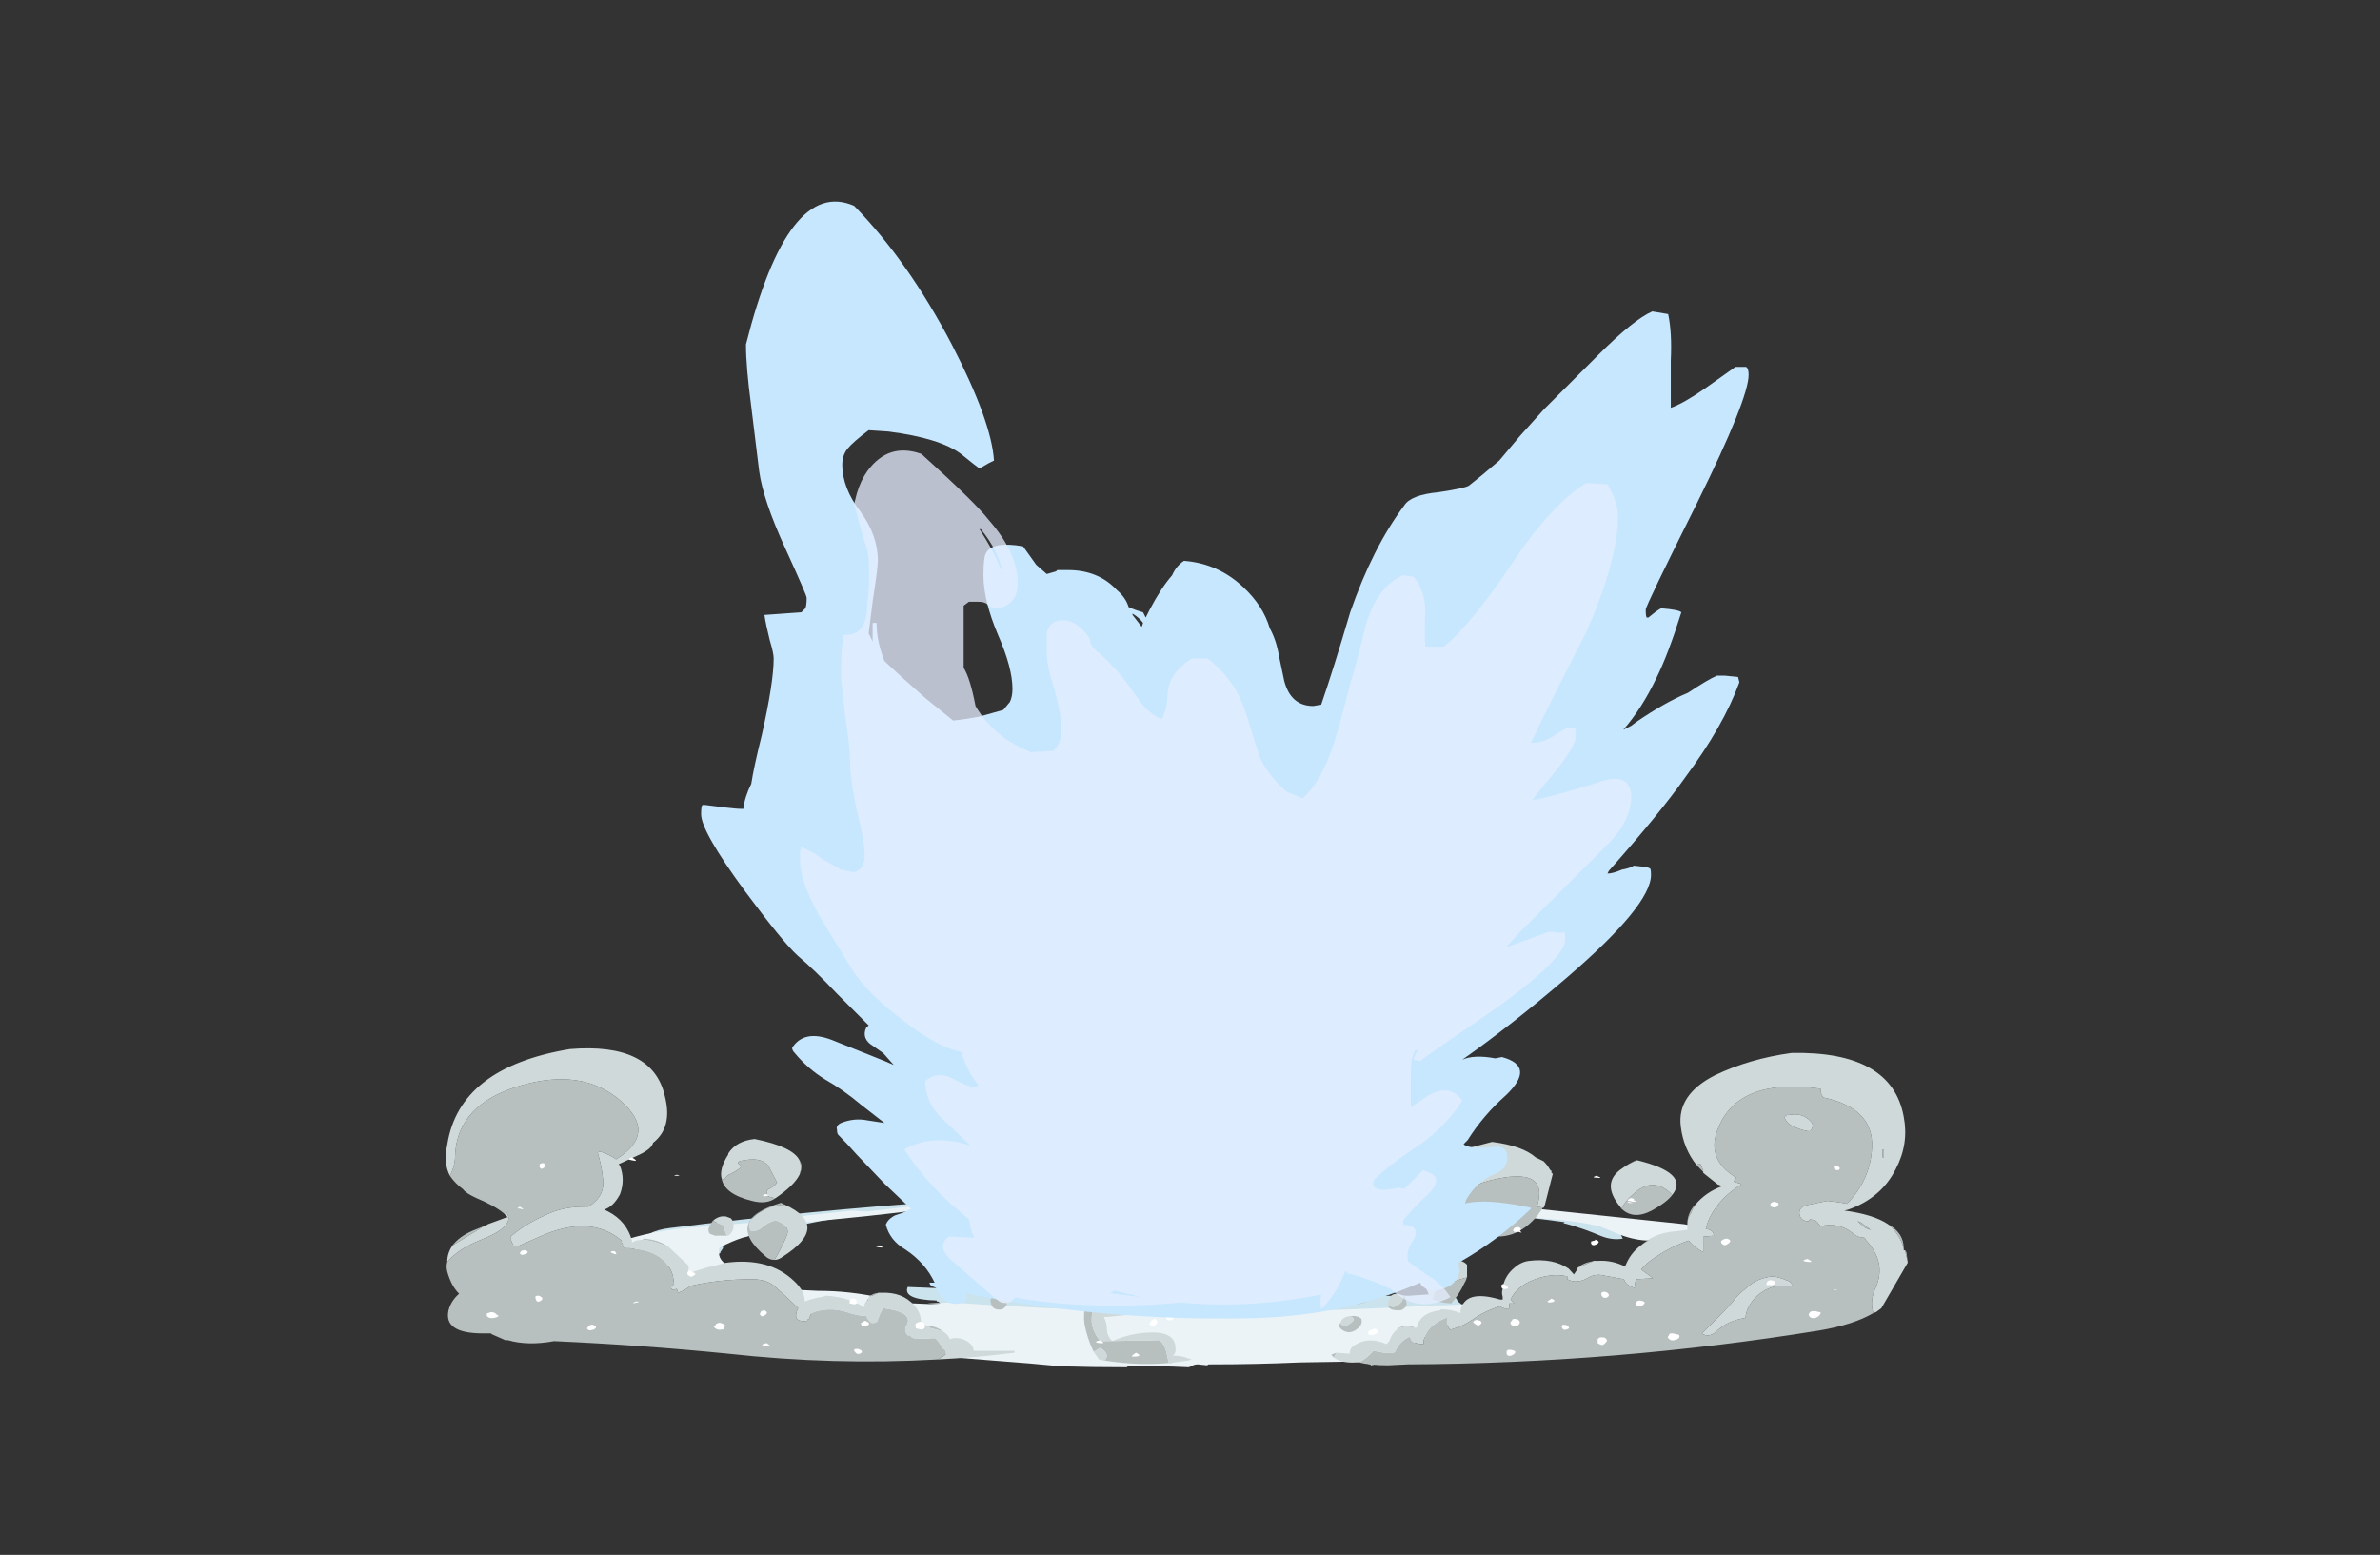 <?xml version="1.0" encoding="UTF-8" standalone="no"?>
<svg xmlns:ffdec="https://www.free-decompiler.com/flash" xmlns:xlink="http://www.w3.org/1999/xlink" ffdec:objectType="frame" height="412.4px" width="631.4px" xmlns="http://www.w3.org/2000/svg">
  <rect width="100%" height="100%" fill="#333333" stroke="none"/>
  <g transform="matrix(1.0, 0.0, 0.0, 1.0, 322.9, 329.55)">
    <use ffdec:characterId="442" height="16.45" transform="matrix(7.0, 0.0, 0.0, 5.13, -204.6, -51.309)" width="55.4" xlink:href="#shape0"/>
    <use ffdec:characterId="443" height="42.35" transform="matrix(7.0, 0.0, 0.0, 7.0, -136.9, -276.0)" width="39.7" xlink:href="#shape1"/>
  </g>
  <defs>
    <g id="shape0" transform="matrix(1.0, 0.0, 0.0, 1.0, 28.2, 13.9)">
      <path d="M7.95 -5.75 L8.05 -5.75 7.9 -5.8 7.95 -5.8 8.2 -5.75 8.35 -5.8 11.6 -5.7 Q13.55 -5.55 15.55 -5.2 L16.2 -4.55 16.35 -4.25 16.4 -4.1 Q16.0 -4.0 15.55 -4.25 14.95 -4.6 14.3 -4.85 L14.15 -4.9 14.2 -4.95 Q11.0 -5.55 7.75 -5.65 L7.8 -5.7 7.95 -5.75 M8.5 -0.05 L7.1 0.6 6.55 0.65 3.3 1.5 Q-0.85 1.8 -5.2 1.55 L-8.25 0.9 -9.45 1.0 -9.5 0.6 -9.5 0.5 -9.45 -0.75 -9.55 -0.85 -9.6 -0.85 -9.6 -0.9 Q-10.9 -0.95 -10.7 -1.6 L-4.5 -1.25 -3.15 -1.15 -2.1 -1.15 Q0.45 -1.2 2.75 -1.1 L8.3 -1.15 8.35 -1.15 9.4 -1.25 10.05 -1.05 10.1 -1.0 10.15 -0.85 10.25 -0.75 10.35 -0.6 10.35 -0.45 Q10.3 -0.35 10.25 -0.35 9.8 -0.2 9.35 -0.2 8.95 -0.2 8.6 -0.05 L8.5 -0.05 M-17.75 -4.0 L-17.7 -3.9 Q-17.7 -3.75 -17.7 -3.6 L-17.8 -3.4 -17.8 -3.35 -17.9 -3.3 -17.85 -2.85 -17.9 -2.65 -18.5 -2.15 Q-18.65 -2.35 -18.85 -2.4 L-19.3 -2.5 -20.95 -3.75 Q-20.65 -4.5 -19.7 -4.65 -14.4 -5.55 -9.1 -6.05 L-7.9 -6.0 Q-7.8 -6.0 -7.75 -5.95 L-11.65 -5.45 Q-13.3 -5.25 -14.9 -4.75 L-16.65 -4.35 -16.75 -4.35 -17.0 -4.25 -17.75 -4.0 M-1.0 0.8 L-1.0 0.9 -0.7 1.05 -1.05 0.7 -1.0 0.8" fill="#cbe3ed" fill-rule="evenodd" stroke="none"/>
      <path d="M7.95 -6.05 Q10.55 -6.0 13.1 -5.65 L18.7 -4.85 Q19.05 -4.8 19.25 -4.55 L17.4 -4.0 Q16.9 -4.0 16.3 -4.3 L15.5 -4.75 Q14.65 -5.0 13.75 -5.1 10.55 -5.45 7.8 -6.05 L7.95 -6.05 M9.3 -0.65 L9.6 -0.65 Q10.7 -0.7 11.65 -0.9 L11.0 -0.55 7.25 2.2 Q7.1 2.4 6.85 2.45 L6.85 2.4 6.4 2.25 4.15 2.3 Q2.5 2.4 0.8 2.4 L0.7 2.4 0.65 2.45 0.3 2.4 Q0.15 2.4 0.05 2.5 L-0.05 2.55 Q-0.7 2.5 -1.4 2.5 L-2.35 2.5 -2.4 2.55 Q-3.7 2.55 -4.9 2.5 L-6.1 2.35 -8.9 2.05 -10.9 0.95 -14.8 -0.35 -14.85 -1.45 -14.1 -1.4 Q-12.9 -1.4 -11.75 -1.05 L-11.35 -0.8 -9.55 -0.7 -9.5 -0.7 -9.95 -0.75 -9.0 -0.8 Q-0.05 0.1 9.3 -0.65 M-17.85 -3.55 L-17.85 -3.35 Q-17.85 -3.1 -17.7 -2.9 -17.4 -2.5 -17.0 -2.55 L-18.65 -2.0 -19.1 -2.2 -21.6 -3.95 Q-20.4 -4.5 -19.05 -4.65 L-16.0 -5.0 -14.5 -5.3 -12.8 -5.55 -12.25 -5.5 -9.45 -5.95 -9.1 -5.9 -8.85 -5.85 -8.8 -5.85 Q-11.1 -5.4 -13.45 -5.1 -15.0 -4.9 -16.55 -4.55 L-16.6 -4.35 Q-16.6 -4.25 -16.95 -4.15 -17.4 -3.95 -17.8 -3.65 L-17.85 -3.6 -17.85 -3.55" fill="#ebf3f7" fill-rule="evenodd" stroke="none"/>
      <path d="M9.15 -7.3 Q9.35 -7.95 10.0 -8.45 9.5 -7.9 9.15 -7.3 M13.45 -5.85 L13.2 -5.35 Q12.3 -3.8 11.0 -4.35 10.5 -4.3 10.05 -4.65 L10.1 -4.7 Q9.5 -6.4 11.35 -7.1 13.65 -7.9 13.15 -5.75 L13.4 -5.7 13.45 -5.85 M6.05 -0.75 Q5.85 -1.35 6.05 -2.0 6.35 -2.85 7.25 -2.6 L7.3 -2.45 Q7.35 -2.35 7.45 -2.3 L7.65 -2.3 Q7.8 -2.55 7.75 -2.8 8.1 -2.15 7.1 -1.15 6.45 -0.55 6.05 -0.75 M6.05 -0.1 L6.25 -0.1 6.4 -0.05 6.5 0.05 6.5 0.1 Q6.55 0.4 6.25 0.65 6.0 0.85 5.75 0.6 5.6 0.45 5.7 0.25 5.8 0.55 6.05 0.3 6.35 0.05 6.05 -0.1 M8.1 -1.15 L8.15 -1.15 8.2 -0.8 Q8.25 -0.55 8.0 -0.4 7.55 -0.35 7.5 -0.65 7.6 -0.6 7.7 -0.55 7.95 -0.65 8.05 -0.9 L8.1 -1.15 M9.1 -1.05 L9.2 -1.0 Q9.25 -1.35 9.5 -1.55 9.95 -1.9 10.5 -2.1 L10.5 -2.25 Q10.5 -2.0 10.4 -1.8 10.2 -1.2 9.9 -0.75 9.35 -0.8 9.1 -1.05 M14.7 -2.6 Q14.95 -2.9 15.4 -2.95 L15.3 -2.95 14.7 -2.6 M16.55 -2.85 Q16.65 -3.15 16.9 -3.5 17.4 -4.25 18.2 -4.45 16.95 -4.0 16.55 -2.85 M18.85 -4.9 Q18.85 -5.35 19.1 -5.8 L19.15 -5.85 Q19.05 -5.65 19.0 -5.45 18.85 -5.15 18.85 -4.9 M19.45 -7.55 L19.2 -7.9 19.25 -7.95 19.35 -7.95 19.4 -7.8 19.45 -7.6 19.45 -7.55 M26.45 -4.85 Q27.05 -4.4 27.05 -3.6 26.9 -4.35 26.45 -4.85 M27.1 -3.5 L27.15 -3.4 27.2 -2.9 27.1 -3.5 M25.9 -0.25 Q25.15 0.35 23.85 0.65 16.15 2.35 8.25 2.4 L7.5 2.45 Q6.85 2.45 6.4 2.3 6.7 2.1 6.95 1.7 L7.35 1.8 7.7 1.8 Q7.75 1.8 7.8 1.7 L7.8 1.65 7.85 1.55 7.85 1.5 Q8.0 1.25 8.15 1.1 L8.35 0.95 Q8.35 1.35 8.85 1.35 8.85 0.85 9.15 0.45 9.45 0.1 9.8 -0.05 L9.75 0.05 Q9.7 0.35 9.85 0.6 L9.9 0.6 Q10.4 0.4 10.8 0.0 11.25 -0.4 11.75 -0.6 11.85 -0.5 12.05 -0.45 L12.1 -0.5 12.1 -0.75 12.3 -0.75 12.15 -0.95 Q12.35 -1.55 12.9 -1.9 13.65 -2.35 14.3 -2.15 14.3 -2.1 14.3 -2.0 14.65 -1.75 15.05 -2.05 15.35 -2.3 15.65 -2.2 16.05 -2.1 16.45 -2.0 16.5 -1.7 16.85 -1.55 16.85 -1.75 16.9 -2.0 L17.55 -2.05 17.1 -2.5 Q17.3 -2.85 17.65 -3.15 18.25 -3.7 18.9 -4.0 19.1 -3.65 19.45 -3.4 19.45 -3.8 19.45 -4.2 L19.85 -4.25 Q19.85 -4.55 19.55 -4.6 19.6 -4.9 19.7 -5.2 20.1 -6.25 20.9 -6.9 L20.85 -6.95 20.7 -7.0 20.6 -7.05 20.7 -7.25 Q19.55 -8.2 20.0 -9.75 20.75 -12.45 23.9 -11.85 L23.9 -11.75 Q23.9 -11.6 24.0 -11.4 25.9 -10.85 25.85 -8.85 25.8 -7.15 24.9 -5.9 24.55 -6.0 24.15 -6.05 L23.45 -5.85 Q23.05 -5.75 23.1 -5.35 23.15 -5.0 23.45 -5.0 L23.5 -5.1 Q23.75 -5.05 23.8 -4.9 L23.9 -4.75 Q24.6 -4.95 25.1 -4.4 25.3 -4.15 25.55 -4.15 25.6 -4.1 25.6 -4.05 26.4 -2.9 26.0 -1.6 25.75 -0.9 25.9 -0.25 M5.45 2.05 L5.35 1.9 5.55 1.8 Q5.5 1.95 5.45 2.05 M7.85 0.55 Q8.1 0.35 8.45 0.45 L8.5 0.5 8.2 0.45 Q8.0 0.5 7.85 0.55 M22.55 -10.3 Q22.65 -10.0 22.95 -9.85 23.3 -9.65 23.5 -9.65 23.7 -9.95 23.5 -10.2 23.2 -10.6 22.75 -10.5 22.5 -10.5 22.55 -10.3 M16.4 -7.75 Q16.6 -7.95 16.9 -8.15 L16.95 -8.15 Q16.65 -8.0 16.4 -7.75 M18.3 -6.4 Q18.1 -6.0 17.5 -5.55 16.8 -5.05 16.35 -5.65 16.5 -6.05 16.8 -6.4 17.55 -7.35 18.25 -6.4 L18.3 -6.4 M25.8 -4.55 Q25.65 -4.6 25.55 -4.7 L25.3 -5.0 Q25.45 -4.95 25.55 -4.8 L25.8 -4.55 M26.3 -8.7 L26.3 -8.3 26.25 -8.3 26.25 -8.7 26.3 -8.7 M22.1 -2.15 Q21.45 -2.05 21.1 -1.55 20.75 -1.2 20.55 -0.8 20.05 -0.05 19.4 0.8 19.65 1.05 19.95 0.7 20.35 0.15 21.05 0.0 21.1 -0.65 21.5 -1.15 22.05 -1.8 22.8 -1.65 22.85 -1.85 22.6 -1.95 22.35 -2.1 22.1 -2.15 M-28.05 -7.35 Q-27.85 -7.85 -27.85 -8.45 -27.75 -11.05 -25.4 -12.0 -23.05 -12.95 -21.6 -11.25 -20.15 -9.55 -21.75 -8.2 -22.0 -8.45 -22.35 -8.6 L-22.45 -8.55 Q-22.3 -7.9 -22.25 -7.2 -22.15 -6.3 -22.8 -5.75 L-22.95 -5.75 Q-23.8 -5.75 -24.45 -5.3 -25.2 -4.85 -25.75 -4.2 -25.75 -4.1 -25.75 -4.05 -25.7 -3.95 -25.7 -3.9 L-25.65 -3.8 -25.65 -3.7 -25.4 -3.75 -24.65 -4.2 Q-22.7 -5.4 -21.5 -3.95 L-21.55 -3.9 -21.5 -3.85 -21.5 -3.75 -21.45 -3.6 -21.25 -3.6 Q-19.9 -3.5 -19.6 -2.2 L-19.55 -1.75 -19.6 -1.7 Q-19.7 -1.6 -19.65 -1.5 L-19.6 -1.45 -19.45 -1.5 -19.4 -1.3 Q-19.1 -1.45 -18.95 -1.65 -17.85 -2.0 -16.6 -2.0 -16.1 -2.0 -15.8 -1.7 -15.25 -1.05 -14.85 -0.5 L-14.9 -0.35 Q-15.05 0.25 -14.5 0.15 L-14.5 0.1 -14.45 0.05 -14.45 0.1 Q-14.4 -0.1 -14.35 -0.25 -13.7 -0.6 -13.0 -0.3 -12.6 -0.1 -12.25 -0.1 -12.25 0.05 -12.15 0.15 -12.1 0.3 -11.95 0.25 -11.85 0.2 -11.85 0.15 L-11.75 -0.2 Q-11.7 -0.35 -11.65 -0.45 L-11.6 -0.5 -11.2 -0.4 Q-10.5 -0.15 -10.75 0.4 -10.85 0.65 -10.7 0.9 L-10.6 0.9 Q-10.55 1.05 -10.45 1.05 -10.1 1.1 -9.8 1.05 L-9.65 1.05 -9.55 1.2 -9.35 1.6 Q-9.25 1.65 -9.25 1.75 L-9.25 1.85 Q-9.35 2.05 -9.6 2.15 -13.5 2.45 -17.5 1.85 -20.8 1.4 -24.1 1.2 -25.1 1.45 -25.85 1.15 L-25.95 1.15 -26.45 0.85 -26.5 0.8 -26.8 0.8 Q-28.3 0.8 -28.1 -0.4 -28.0 -0.9 -27.7 -1.25 -28.0 -1.65 -28.15 -2.4 -28.2 -2.65 -28.15 -2.9 -27.7 -3.6 -26.85 -4.05 -25.55 -4.75 -25.9 -5.45 L-26.0 -5.4 Q-26.35 -5.8 -27.05 -6.2 -27.45 -6.45 -27.55 -6.65 -27.85 -6.95 -28.05 -7.35 M-9.35 0.7 L-9.9 0.5 -9.9 0.4 Q-9.6 0.45 -9.35 0.7 M-11.7 -1.3 L-11.8 -1.3 Q-12.0 -1.2 -12.15 -1.05 L-12.2 -1.0 -12.15 -0.85 -12.25 -0.9 -12.2 -1.0 Q-12.1 -1.25 -11.8 -1.3 L-11.7 -1.3 M-19.0 -2.55 L-19.0 -2.7 -19.0 -2.55 M-19.7 -3.6 Q-20.15 -3.95 -20.75 -4.05 L-20.7 -4.1 Q-20.1 -4.05 -19.7 -3.6 M-27.95 -3.75 Q-27.7 -4.2 -27.2 -4.5 L-26.75 -4.75 -27.95 -3.75 M-14.8 -8.15 Q-14.65 -7.85 -14.8 -7.4 -14.75 -7.6 -14.75 -7.75 -14.75 -8.0 -14.8 -8.15 M-15.7 -6.2 Q-16.05 -5.85 -16.6 -6.05 -17.65 -6.4 -17.75 -7.2 L-17.65 -7.15 Q-17.55 -7.4 -17.4 -7.45 -17.25 -7.55 -17.1 -7.7 -16.95 -7.8 -17.1 -7.95 -17.2 -8.1 -16.9 -8.15 -16.1 -8.35 -15.9 -7.65 L-15.65 -7.0 Q-15.7 -6.9 -15.75 -6.85 L-15.9 -6.7 Q-16.0 -6.65 -16.05 -6.55 L-16.0 -6.3 Q-15.85 -6.2 -15.7 -6.2 M-18.1 -5.0 L-18.05 -5.0 -17.8 -4.85 -17.7 -4.8 -17.6 -4.4 -17.55 -4.25 -17.5 -4.25 -18.0 -4.25 -18.2 -4.35 Q-18.3 -4.55 -18.2 -4.75 L-18.1 -5.0 M-15.75 -3.0 Q-15.95 -3.0 -16.1 -3.2 -17.7 -5.05 -15.5 -5.95 L-15.35 -5.85 Q-15.85 -5.85 -16.25 -5.5 -16.85 -5.05 -16.65 -4.5 -16.4 -4.45 -16.25 -4.65 -16.0 -4.95 -15.7 -5.05 -15.1 -4.75 -15.3 -4.2 -15.5 -3.55 -15.75 -3.0 M-7.35 -1.15 L-7.35 -1.1 Q-7.4 -1.05 -7.3 -0.95 -7.15 -0.7 -6.95 -0.85 -6.9 -0.65 -7.1 -0.45 -7.5 -0.35 -7.55 -0.8 -7.6 -1.1 -7.35 -1.15 M-3.9 -1.3 L-3.8 -1.15 Q-3.4 -1.2 -3.05 -1.55 -2.45 -2.05 -1.85 -1.55 L-1.8 -1.3 Q-1.7 -0.75 -2.25 -0.65 -2.8 -0.6 -3.1 -0.35 -3.2 -0.55 -3.4 -0.65 -3.65 -0.6 -3.7 -0.25 -3.8 0.35 -3.55 0.9 -3.45 1.2 -3.25 1.2 L-1.15 1.15 Q-0.95 1.4 -0.9 1.75 L-0.8 2.35 -0.6 2.3 Q-1.85 2.5 -3.25 2.2 -3.0 1.9 -3.4 1.55 L-3.65 1.75 Q-3.9 1.05 -4.0 0.3 -4.05 -0.25 -3.95 -0.75 -4.0 -1.0 -3.9 -1.3 M-1.85 -0.15 L-1.65 -0.45 Q-1.4 -0.75 -1.35 -1.05 -1.3 -0.55 -1.65 -0.15 L-1.85 -0.15 M-1.75 1.85 L-1.75 1.85 M-3.1 1.75 L-3.1 1.75" fill="#b7bfbf" fill-rule="evenodd" stroke="none"/>
      <path d="M10.0 -8.45 Q10.3 -8.65 10.75 -8.85 11.15 -9.0 11.45 -9.1 12.6 -8.9 13.1 -8.3 L13.4 -8.1 Q13.55 -7.9 13.65 -7.65 L13.7 -7.6 13.7 -7.5 13.75 -7.45 13.45 -5.85 13.4 -5.7 13.15 -5.75 Q13.65 -7.9 11.35 -7.1 9.5 -6.4 10.1 -4.7 L10.05 -4.65 Q9.65 -5.0 9.35 -5.75 9.0 -6.6 9.15 -7.3 9.5 -7.9 10.0 -8.45 M7.75 -2.8 Q7.8 -2.55 7.65 -2.3 L7.45 -2.3 Q7.35 -2.35 7.3 -2.45 L7.25 -2.6 Q6.35 -2.85 6.05 -2.0 5.85 -1.35 6.05 -0.75 5.75 -0.9 5.6 -1.5 5.15 -3.05 6.95 -3.4 7.55 -3.15 7.75 -2.8 M5.7 0.25 L5.75 0.1 Q5.85 -0.05 6.05 -0.1 6.35 0.05 6.05 0.3 5.8 0.55 5.7 0.25 M7.5 -0.65 Q7.5 -0.8 7.55 -0.95 7.6 -1.25 7.85 -1.25 L8.0 -1.2 8.1 -1.15 8.05 -0.9 Q7.95 -0.65 7.7 -0.55 7.6 -0.6 7.5 -0.65 M10.5 -2.25 L10.5 -2.1 Q9.95 -1.9 9.5 -1.55 9.25 -1.35 9.2 -1.0 L9.1 -1.05 8.85 -1.85 8.9 -1.9 9.0 -2.25 Q9.2 -2.85 9.9 -3.05 10.1 -3.05 10.25 -2.95 10.4 -2.9 10.5 -2.75 L10.5 -2.25 M8.5 0.5 L8.6 0.5 Q8.6 0.3 8.7 0.15 8.9 -0.3 9.5 -0.4 L9.5 -0.45 Q9.9 -0.45 10.25 -0.25 L10.25 -0.35 Q10.4 -1.5 11.75 -0.95 L11.85 -0.95 11.85 -1.1 Q11.8 -1.3 11.85 -1.5 11.9 -2.15 12.3 -2.6 12.55 -2.9 12.85 -2.95 13.75 -3.1 14.35 -2.55 L14.55 -2.25 14.65 -2.45 14.65 -2.5 14.7 -2.6 15.3 -2.95 15.4 -2.95 15.45 -2.95 Q16.0 -3.0 16.5 -2.65 L16.5 -2.7 16.55 -2.85 Q16.95 -4.0 18.2 -4.45 L18.85 -4.55 18.85 -4.9 Q18.85 -5.15 19.0 -5.45 19.05 -5.65 19.15 -5.85 19.55 -6.5 20.15 -6.8 L20.1 -6.85 20.0 -6.9 19.45 -7.5 19.45 -7.55 19.45 -7.6 19.4 -7.8 19.35 -7.95 19.25 -7.95 19.2 -7.9 Q18.7 -8.75 18.6 -9.9 18.45 -11.55 19.9 -12.55 21.2 -13.4 22.8 -13.7 26.6 -13.8 27.05 -10.4 27.25 -9.0 26.75 -7.7 26.2 -6.2 24.95 -5.6 L24.8 -5.55 Q25.9 -5.35 26.45 -4.85 26.9 -4.35 27.05 -3.6 L27.05 -3.5 27.1 -3.5 27.2 -2.9 27.2 -2.85 26.2 -0.5 26.0 -0.3 25.9 -0.25 Q25.75 -0.9 26.0 -1.6 26.4 -2.9 25.6 -4.05 25.6 -4.1 25.55 -4.15 25.3 -4.15 25.1 -4.4 24.6 -4.95 23.9 -4.75 L23.8 -4.9 Q23.75 -5.05 23.5 -5.1 L23.45 -5.0 Q23.15 -5.0 23.1 -5.35 23.05 -5.75 23.45 -5.85 L24.15 -6.05 Q24.55 -6.0 24.9 -5.9 25.8 -7.15 25.85 -8.85 25.9 -10.85 24.0 -11.4 23.9 -11.6 23.9 -11.75 L23.9 -11.85 Q20.75 -12.45 20.0 -9.75 19.55 -8.2 20.7 -7.25 L20.6 -7.05 20.7 -7.0 20.85 -6.95 20.9 -6.9 Q20.1 -6.25 19.7 -5.2 19.6 -4.9 19.55 -4.6 19.85 -4.55 19.85 -4.25 L19.45 -4.2 Q19.45 -3.8 19.45 -3.4 19.1 -3.65 18.9 -4.0 18.25 -3.7 17.65 -3.15 17.3 -2.85 17.1 -2.5 L17.55 -2.05 16.9 -2.0 Q16.85 -1.75 16.85 -1.55 16.5 -1.7 16.45 -2.0 16.05 -2.1 15.65 -2.2 15.35 -2.3 15.05 -2.05 14.65 -1.75 14.3 -2.0 14.3 -2.1 14.3 -2.15 13.65 -2.35 12.9 -1.9 12.35 -1.55 12.15 -0.95 L12.3 -0.75 12.1 -0.75 12.1 -0.5 12.05 -0.45 Q11.85 -0.5 11.75 -0.6 11.25 -0.4 10.8 0.0 10.4 0.4 9.9 0.6 L9.85 0.6 Q9.7 0.35 9.75 0.05 L9.8 -0.05 Q9.45 0.1 9.15 0.45 8.85 0.85 8.85 1.35 8.35 1.35 8.35 0.95 L8.15 1.1 Q8.0 1.25 7.85 1.5 L7.85 1.55 7.8 1.65 7.8 1.7 Q7.75 1.8 7.7 1.8 L7.35 1.8 6.95 1.7 Q6.7 2.1 6.4 2.3 L6.3 2.3 Q5.75 2.35 5.45 2.05 5.5 1.95 5.55 1.8 L6.05 1.85 Q6.05 1.55 6.25 1.4 6.75 0.95 7.45 1.35 L7.55 1.2 7.65 0.9 Q7.75 0.7 7.85 0.6 L7.85 0.55 Q8.0 0.5 8.2 0.45 L8.5 0.5 M22.55 -10.3 Q22.5 -10.5 22.75 -10.5 23.2 -10.6 23.5 -10.2 23.7 -9.95 23.5 -9.65 23.3 -9.65 22.95 -9.85 22.65 -10.0 22.55 -10.3 M16.95 -8.15 Q18.9 -7.5 18.3 -6.4 L18.25 -6.4 Q17.55 -7.35 16.8 -6.4 16.5 -6.05 16.35 -5.65 L16.3 -5.75 Q15.55 -7.0 16.4 -7.75 16.65 -8.0 16.95 -8.15 M22.1 -2.15 Q22.35 -2.1 22.6 -1.95 22.85 -1.85 22.8 -1.65 22.05 -1.8 21.5 -1.15 21.1 -0.65 21.05 0.0 20.35 0.15 19.95 0.7 19.65 1.05 19.4 0.8 20.05 -0.05 20.55 -0.8 20.75 -1.2 21.1 -1.55 21.45 -2.05 22.1 -2.15 M26.3 -8.7 L26.25 -8.7 26.25 -8.3 26.3 -8.3 26.3 -8.7 M25.8 -4.55 L25.55 -4.8 Q25.45 -4.95 25.3 -5.0 L25.55 -4.7 Q25.65 -4.6 25.8 -4.55 M-9.6 2.15 Q-9.35 2.05 -9.25 1.85 L-9.25 1.75 Q-9.25 1.65 -9.35 1.6 L-9.55 1.2 -9.65 1.05 -9.8 1.05 Q-10.1 1.1 -10.45 1.05 -10.55 1.05 -10.6 0.9 L-10.7 0.9 Q-10.85 0.65 -10.75 0.4 -10.5 -0.15 -11.2 -0.4 L-11.6 -0.5 -11.65 -0.45 Q-11.7 -0.35 -11.75 -0.2 L-11.85 0.15 Q-11.85 0.2 -11.95 0.25 -12.1 0.3 -12.15 0.15 -12.25 0.05 -12.25 -0.1 -12.6 -0.1 -13.0 -0.3 -13.7 -0.6 -14.35 -0.25 -14.4 -0.1 -14.45 0.1 L-14.45 0.05 -14.5 0.1 -14.5 0.15 Q-15.05 0.25 -14.9 -0.35 L-14.85 -0.5 Q-15.25 -1.05 -15.8 -1.7 -16.1 -2.0 -16.6 -2.0 -17.85 -2.0 -18.95 -1.65 -19.1 -1.45 -19.4 -1.3 L-19.45 -1.5 -19.6 -1.45 -19.65 -1.5 Q-19.7 -1.6 -19.6 -1.7 L-19.55 -1.75 -19.6 -2.2 Q-19.9 -3.5 -21.25 -3.6 L-21.45 -3.6 -21.5 -3.75 -21.5 -3.85 -21.55 -3.9 -21.5 -3.95 Q-22.7 -5.4 -24.65 -4.2 L-25.4 -3.75 -25.65 -3.7 -25.65 -3.8 -25.7 -3.9 Q-25.7 -3.95 -25.75 -4.05 -25.75 -4.1 -25.75 -4.2 -25.2 -4.85 -24.45 -5.3 -23.8 -5.75 -22.95 -5.75 L-22.8 -5.75 Q-22.15 -6.3 -22.25 -7.2 -22.3 -7.9 -22.45 -8.55 L-22.35 -8.6 Q-22.0 -8.45 -21.75 -8.2 -20.15 -9.55 -21.6 -11.25 -23.05 -12.95 -25.4 -12.0 -27.75 -11.05 -27.85 -8.45 -27.85 -7.85 -28.05 -7.35 -28.3 -8.0 -28.15 -8.95 -27.7 -12.95 -23.5 -13.9 -20.35 -14.25 -19.9 -11.45 -19.6 -9.85 -20.35 -9.05 -20.4 -8.75 -20.85 -8.45 -21.25 -8.2 -21.65 -7.95 L-21.6 -7.85 Q-21.4 -7.15 -21.6 -6.4 -21.85 -5.75 -22.2 -5.6 L-22.05 -5.5 Q-21.35 -5.0 -21.15 -4.0 L-21.15 -3.9 -21.0 -4.0 -20.75 -4.05 Q-20.15 -3.95 -19.7 -3.6 L-19.55 -3.4 -19.0 -2.7 -19.0 -2.55 -19.05 -2.2 -18.9 -2.3 -18.8 -2.4 -18.2 -2.65 -18.15 -2.65 -17.6 -2.85 Q-15.95 -3.15 -15.0 -1.9 -14.6 -1.4 -14.6 -0.85 L-14.4 -0.95 Q-14.15 -1.05 -13.9 -1.1 L-13.8 -1.15 Q-13.15 -1.1 -12.6 -0.75 L-12.35 -0.55 Q-12.35 -0.75 -12.25 -0.9 L-12.15 -0.85 -12.2 -1.0 -12.15 -1.05 Q-12.0 -1.2 -11.8 -1.3 L-11.7 -1.3 Q-10.9 -1.35 -10.45 -0.65 -10.15 -0.2 -10.2 0.4 -10.05 0.35 -9.9 0.4 L-9.9 0.5 -9.35 0.7 -9.3 0.75 Q-9.15 0.9 -9.1 1.1 L-9.0 1.05 Q-8.65 1.0 -8.4 1.25 -8.2 1.45 -8.2 1.7 L-6.65 1.7 -6.65 1.8 Q-8.1 2.05 -9.6 2.15 M-26.0 -5.4 L-25.9 -5.45 Q-25.55 -4.75 -26.85 -4.05 -27.7 -3.6 -28.15 -2.9 -28.15 -3.35 -27.95 -3.75 L-26.75 -4.75 Q-26.65 -4.8 -26.6 -4.85 L-25.9 -5.2 -25.85 -5.2 -26.0 -5.4 M-14.8 -7.4 Q-15.0 -6.85 -15.7 -6.2 -15.85 -6.2 -16.0 -6.3 L-16.05 -6.55 Q-16.0 -6.65 -15.9 -6.7 L-15.75 -6.85 Q-15.7 -6.9 -15.65 -7.0 L-15.9 -7.65 Q-16.1 -8.35 -16.9 -8.15 -17.2 -8.1 -17.1 -7.95 -16.95 -7.8 -17.1 -7.7 -17.25 -7.55 -17.4 -7.45 -17.55 -7.4 -17.65 -7.15 L-17.75 -7.2 Q-17.85 -7.7 -17.5 -8.45 L-17.5 -8.5 Q-17.2 -9.15 -16.5 -9.25 -15.05 -8.85 -14.8 -8.15 -14.75 -8.0 -14.75 -7.75 -14.75 -7.6 -14.8 -7.4 M-17.5 -4.25 L-17.55 -4.25 -17.6 -4.4 -17.7 -4.8 -17.8 -4.85 -18.05 -5.0 -18.1 -5.0 Q-17.95 -5.2 -17.75 -5.25 L-17.6 -5.25 -17.4 -5.15 Q-17.3 -5.0 -17.3 -4.8 L-17.3 -4.75 Q-17.3 -4.45 -17.5 -4.25 M-15.35 -5.85 Q-13.6 -4.75 -15.45 -3.15 -15.6 -3.0 -15.75 -3.0 -15.5 -3.55 -15.3 -4.2 -15.1 -4.75 -15.7 -5.05 -16.0 -4.95 -16.25 -4.65 -16.4 -4.45 -16.65 -4.5 -16.85 -5.05 -16.25 -5.5 -15.85 -5.85 -15.35 -5.85 M-6.95 -0.85 Q-7.15 -0.7 -7.3 -0.95 -7.4 -1.05 -7.35 -1.1 L-7.35 -1.15 Q-7.05 -1.15 -6.95 -0.85 M-3.9 -1.3 L-3.85 -1.4 -3.65 -1.65 Q-3.4 -2.05 -2.9 -2.2 -1.7 -2.45 -1.4 -1.45 -1.35 -1.25 -1.35 -1.05 -1.4 -0.75 -1.65 -0.45 L-1.85 -0.15 -1.9 -0.15 -1.95 -0.2 -2.05 -0.2 -3.15 -0.05 -3.25 -0.05 -3.25 0.0 Q-3.15 0.25 -3.15 0.6 -3.15 0.9 -2.95 1.2 -2.2 0.75 -1.4 0.75 -0.5 0.75 -0.55 1.7 -0.55 1.85 -0.65 1.95 -0.3 1.95 -0.05 2.1 0.0 2.1 0.05 2.15 L-0.05 2.2 -0.6 2.3 -0.8 2.35 -0.9 1.75 Q-0.95 1.4 -1.15 1.15 L-3.25 1.2 Q-3.45 1.2 -3.55 0.9 -3.8 0.35 -3.7 -0.25 -3.65 -0.6 -3.4 -0.65 -3.2 -0.55 -3.1 -0.35 -2.8 -0.6 -2.25 -0.65 -1.7 -0.75 -1.8 -1.3 L-1.85 -1.55 Q-2.45 -2.05 -3.05 -1.55 -3.4 -1.2 -3.8 -1.15 L-3.9 -1.3 M-3.65 1.75 L-3.4 1.55 Q-3.0 1.9 -3.25 2.2 L-3.3 2.2 -3.45 2.15 -3.65 1.75" fill="#d0d9d9" fill-rule="evenodd" stroke="none"/>
      <path d="M4.65 -0.75 Q4.5 -0.65 4.45 -0.8 4.4 -0.9 4.45 -0.95 4.55 -1.05 4.6 -1.05 4.8 -0.95 4.65 -0.75 M8.6 -3.15 Q8.3 -3.1 8.55 -3.25 8.75 -3.2 8.6 -3.15 M10.15 -3.2 Q9.95 -3.2 10.1 -3.35 L10.15 -3.4 Q10.45 -3.25 10.15 -3.2 M11.1 -4.75 Q10.85 -4.75 11.1 -4.85 11.3 -4.8 11.1 -4.75 M15.4 -7.25 Q15.2 -7.25 15.4 -7.35 15.7 -7.2 15.4 -7.25 M16.65 -5.95 Q16.5 -6.0 16.65 -6.0 16.9 -5.9 16.65 -5.95 M16.8 -6.1 Q17.0 -6.0 16.8 -6.0 L16.65 -6.05 Q16.5 -6.05 16.7 -6.2 16.9 -6.15 16.8 -6.1 M15.4 -3.8 Q15.25 -3.7 15.2 -3.85 15.2 -3.9 15.2 -3.95 15.3 -4.0 15.35 -4.0 L15.35 -4.05 Q15.6 -3.95 15.4 -3.8 M12.5 -4.5 Q12.65 -4.35 12.45 -4.45 12.3 -4.4 12.25 -4.5 12.25 -4.6 12.3 -4.65 12.35 -4.7 12.45 -4.7 12.6 -4.6 12.5 -4.5 M12.0 -1.65 Q12.1 -1.55 12.0 -1.5 11.8 -1.45 11.8 -1.65 11.8 -1.75 11.9 -1.75 L12.0 -1.65 M13.65 -0.8 Q13.45 -0.8 13.65 -0.95 L13.7 -1.0 Q13.95 -0.85 13.65 -0.8 M17.15 -0.65 Q17.0 -0.5 16.9 -0.7 L16.9 -0.8 Q16.95 -0.9 17.05 -0.9 17.35 -0.85 17.15 -0.65 M15.85 -1.25 Q15.9 -1.2 15.85 -1.1 15.7 -0.95 15.6 -1.15 15.55 -1.35 15.7 -1.35 15.8 -1.35 15.85 -1.25 M20.35 -3.8 Q20.25 -3.7 20.15 -3.85 20.1 -3.95 20.15 -4.0 20.25 -4.1 20.35 -4.1 20.6 -4.0 20.35 -3.8 M22.15 -6.0 Q22.35 -5.95 22.3 -5.85 22.35 -5.85 22.3 -5.85 L22.25 -5.75 Q22.1 -5.65 22.0 -5.8 22.0 -5.85 22.0 -5.9 22.05 -6.0 22.15 -6.0 M22.0 -1.95 Q22.3 -1.9 22.1 -1.7 L21.85 -1.7 21.85 -1.8 Q21.9 -1.95 22.0 -1.95 M24.6 -7.8 Q24.65 -7.75 24.6 -7.65 24.4 -7.6 24.4 -7.8 24.4 -7.9 24.45 -7.9 L24.6 -7.8 M23.4 -2.9 Q23.1 -2.95 23.4 -3.05 23.7 -2.85 23.4 -2.9 M24.5 -1.45 Q24.35 -1.4 24.4 -1.45 24.6 -1.5 24.5 -1.45 M23.7 -0.35 L23.85 -0.3 23.9 -0.3 Q23.9 -0.1 23.7 0.0 23.5 0.05 23.45 -0.15 L23.45 -0.2 23.5 -0.3 Q23.55 -0.35 23.6 -0.35 L23.7 -0.35 M18.45 0.85 Q18.55 0.85 18.55 0.95 18.55 1.1 18.35 1.15 18.2 1.2 18.1 1.0 L18.15 0.9 Q18.15 0.8 18.25 0.8 L18.3 0.8 18.45 0.85 M15.8 1.2 Q15.75 1.3 15.65 1.4 15.55 1.4 15.45 1.3 L15.45 1.1 Q15.5 1.0 15.6 1.0 15.8 1.0 15.8 1.2 M14.1 0.5 Q14.05 0.4 14.15 0.35 14.25 0.35 14.3 0.4 14.4 0.5 14.35 0.55 14.15 0.7 14.1 0.5 M12.5 0.2 Q12.5 0.35 12.4 0.4 12.2 0.45 12.15 0.3 L12.15 0.2 12.2 0.15 Q12.2 0.05 12.3 0.05 12.45 0.05 12.5 0.2 M12.05 1.65 L12.15 1.65 Q12.45 1.7 12.25 1.9 12.05 2.05 12.0 1.85 L12.0 1.75 Q12.0 1.7 12.05 1.65 M11.0 0.15 Q11.05 0.2 11.05 0.25 10.95 0.5 10.8 0.3 10.65 0.2 10.85 0.1 L11.0 0.15 M6.8 0.65 Q6.9 0.6 7.0 0.55 7.25 0.7 7.0 0.85 6.8 0.95 6.75 0.8 6.75 0.7 6.8 0.65 M-24.5 -7.75 Q-24.6 -7.65 -24.65 -7.8 L-24.65 -7.9 Q-24.65 -8.0 -24.5 -8.0 -24.35 -7.9 -24.5 -7.75 M-25.4 -5.75 Q-25.15 -5.55 -25.4 -5.65 -25.55 -5.65 -25.4 -5.75 M-26.2 -0.1 Q-26.3 0.0 -26.4 0.0 -26.55 0.05 -26.65 -0.1 L-26.65 -0.2 Q-26.65 -0.25 -26.6 -0.25 L-26.5 -0.3 Q-26.35 -0.3 -26.3 -0.2 -26.25 -0.15 -26.2 -0.1 M-25.35 -3.45 Q-25.3 -3.5 -25.2 -3.5 -25.0 -3.4 -25.2 -3.3 -25.35 -3.2 -25.4 -3.35 L-25.35 -3.45 M-24.7 -1.15 Q-24.65 -1.15 -24.55 -1.05 -24.55 -1.0 -24.55 -0.95 -24.75 -0.7 -24.8 -1.0 -24.85 -1.15 -24.7 -1.15 M-19.45 -7.35 Q-19.65 -7.3 -19.45 -7.4 -19.25 -7.35 -19.45 -7.35 M-21.15 -8.15 Q-21.4 -8.2 -21.15 -8.3 -20.85 -8.05 -21.15 -8.15 M-21.9 -3.35 Q-22.05 -3.45 -21.8 -3.45 -21.65 -3.2 -21.9 -3.35 M-18.85 -2.35 Q-18.75 -2.35 -18.75 -2.25 -18.95 -2.0 -19.05 -2.3 -19.05 -2.4 -18.95 -2.45 L-18.85 -2.35 M-20.95 -0.8 Q-21.25 -0.7 -21.0 -0.85 -20.8 -0.85 -20.95 -0.8 M-11.8 -3.65 Q-12.0 -3.7 -11.8 -3.75 -11.5 -3.6 -11.8 -3.65 M-16.05 -6.3 Q-16.3 -6.25 -16.1 -6.4 -15.85 -6.35 -16.05 -6.3 M-16.25 -0.35 L-16.15 -0.4 Q-15.95 -0.3 -16.1 -0.15 -16.25 0.0 -16.3 -0.2 -16.3 -0.25 -16.25 -0.35 M-12.7 -0.7 L-12.9 -0.75 -12.9 -0.85 Q-12.9 -1.0 -12.75 -1.0 -12.6 -0.95 -12.65 -0.85 -12.55 -0.75 -12.65 -0.75 L-12.7 -0.7 M-9.3 -3.05 Q-9.45 -3.15 -9.3 -3.2 -9.1 -3.0 -9.3 -3.05 M-8.1 -3.95 Q-8.3 -4.0 -8.05 -4.05 -7.85 -3.85 -8.1 -3.95 M-6.45 -3.4 Q-6.6 -3.45 -6.45 -3.5 -6.25 -3.3 -6.45 -3.4 M-1.65 -0.55 Q-1.6 -0.5 -1.65 -0.4 -1.85 -0.2 -1.9 -0.45 -1.9 -0.65 -1.8 -0.65 -1.7 -0.65 -1.65 -0.55 M-0.85 -0.15 L-0.75 -0.2 Q-0.5 -0.15 -0.65 0.05 -0.75 0.2 -0.9 0.05 L-0.9 -0.05 Q-0.9 -0.15 -0.85 -0.15 M-1.3 0.35 Q-1.4 0.5 -1.5 0.35 -1.6 0.3 -1.5 0.25 L-1.5 0.2 Q-1.45 0.1 -1.35 0.05 -1.15 0.15 -1.3 0.35 M-2.15 2.0 Q-2.25 2.0 -2.15 1.9 L-2.05 1.8 Q-1.75 2.0 -2.15 2.0 M-3.45 1.3 Q-3.7 1.25 -3.4 1.15 -3.15 1.35 -3.45 1.3 M-10.05 0.45 Q-10.05 0.6 -10.2 0.6 L-10.35 0.55 Q-10.4 0.55 -10.4 0.45 -10.4 0.4 -10.4 0.3 -10.3 0.2 -10.2 0.2 -10.05 0.25 -10.05 0.45 M-12.25 0.4 Q-12.45 0.5 -12.45 0.35 -12.5 0.3 -12.45 0.25 -12.35 0.15 -12.3 0.15 -12.05 0.3 -12.25 0.4 M-12.5 1.65 Q-12.4 1.7 -12.45 1.8 -12.6 1.95 -12.7 1.75 -12.8 1.6 -12.6 1.6 -12.55 1.6 -12.5 1.65 M-16.1 1.45 Q-16.35 1.4 -16.05 1.3 -15.75 1.55 -16.1 1.45 M-17.85 0.25 Q-17.75 0.25 -17.65 0.35 -17.6 0.4 -17.65 0.5 -17.65 0.6 -17.75 0.6 -17.95 0.65 -18.05 0.45 L-18.0 0.4 -17.95 0.3 -17.85 0.25 M-22.6 0.6 Q-22.8 0.7 -22.85 0.55 -22.85 0.5 -22.8 0.45 -22.75 0.35 -22.65 0.35 -22.4 0.45 -22.6 0.6" fill="#ffffff" fill-rule="evenodd" stroke="none"/>
    </g>
    <g id="shape1" transform="matrix(1.0, 0.0, 0.0, 1.0, 19.5, 35.35)">
      <path d="M20.1 -29.1 Q20.2 -29.05 20.2 -28.8 20.2 -27.9 18.25 -23.95 16.3 -20.05 16.3 -19.9 16.3 -19.6 16.35 -19.6 L16.4 -19.6 16.65 -19.8 Q16.85 -19.95 16.9 -19.95 17.55 -19.9 17.65 -19.8 17.15 -18.2 16.7 -17.3 16.15 -16.15 15.45 -15.35 L15.75 -15.5 15.95 -15.65 Q17.05 -16.4 17.9 -16.75 18.65 -17.25 19.0 -17.4 L19.3 -17.4 19.8 -17.35 19.85 -17.15 Q19.25 -15.5 17.8 -13.55 16.85 -12.2 14.9 -10.0 L14.85 -9.9 Q15.05 -9.9 15.4 -10.05 15.7 -10.1 15.85 -10.2 L16.3 -10.15 Q16.35 -10.15 16.45 -10.1 16.5 -10.1 16.5 -9.85 16.5 -8.7 13.3 -5.95 11.2 -4.15 9.35 -2.85 9.8 -3.05 10.6 -2.9 L10.85 -2.95 Q12.15 -2.6 11.0 -1.5 10.15 -0.75 9.55 0.2 L9.4 0.35 Q9.55 0.55 10.65 0.45 11.0 0.45 11.05 0.75 11.1 1.25 10.65 1.45 9.9 1.75 9.5 2.45 L9.45 2.6 Q10.25 2.4 11.9 2.75 11.95 2.75 11.95 2.8 10.7 4.0 9.2 4.85 L9.2 4.9 9.25 5.15 Q9.15 5.7 8.55 5.85 8.1 6.0 7.8 5.7 L7.75 5.6 Q4.8 6.9 1.15 6.95 -4.3 7.05 -9.5 6.0 L-9.45 6.05 Q-9.45 6.15 -9.45 6.3 -10.2 6.65 -10.6 5.8 L-10.7 5.75 Q-10.8 5.75 -10.85 5.6 L-10.65 5.6 Q-11.0 4.85 -11.75 4.35 -12.35 4.0 -12.5 3.4 L-12.45 3.3 Q-12.35 3.15 -12.15 3.05 L-11.85 2.95 -11.55 2.8 -12.55 1.85 -13.6 0.75 Q-13.95 0.35 -14.3 0.0 -14.35 -0.05 -14.35 -0.2 -14.4 -0.35 -14.2 -0.45 -13.7 -0.65 -13.2 -0.55 L-12.55 -0.45 -13.45 -1.15 Q-14.1 -1.7 -14.8 -2.1 -15.45 -2.5 -15.95 -3.1 -16.05 -3.2 -16.05 -3.3 -15.6 -4.0 -14.55 -3.6 L-12.55 -2.8 -12.2 -2.65 -12.6 -3.1 -13.1 -3.45 Q-13.4 -3.7 -13.25 -4.05 L-13.15 -4.15 -14.35 -5.35 Q-15.2 -6.25 -15.85 -6.8 -16.4 -7.3 -17.85 -9.25 -19.5 -11.5 -19.5 -12.15 -19.5 -12.45 -19.45 -12.5 L-19.35 -12.5 -18.55 -12.4 Q-18.15 -12.35 -17.9 -12.35 -17.85 -12.8 -17.6 -13.3 -17.5 -13.95 -17.2 -15.15 -16.75 -17.15 -16.75 -18.05 -16.75 -18.25 -16.9 -18.75 -17.05 -19.35 -17.1 -19.7 L-15.7 -19.8 -15.55 -19.95 Q-15.5 -20.05 -15.5 -20.35 -15.5 -20.45 -16.3 -22.2 -17.15 -24.05 -17.3 -25.15 L-17.6 -27.6 Q-17.8 -29.1 -17.8 -29.95 -16.2 -36.3 -13.7 -35.2 -11.65 -33.1 -10.0 -29.95 -8.5 -27.05 -8.4 -25.55 L-8.6 -25.45 -8.95 -25.25 -9.15 -25.4 -9.65 -25.8 Q-10.45 -26.4 -12.4 -26.65 L-13.15 -26.7 Q-13.75 -26.25 -13.95 -26.0 -14.15 -25.75 -14.15 -25.4 -14.15 -24.5 -13.45 -23.6 -12.8 -22.7 -12.8 -21.75 -12.8 -21.5 -13.0 -20.2 L-13.15 -19.0 -13.0 -18.7 -13.0 -19.4 -12.85 -19.4 Q-12.85 -18.7 -12.55 -17.95 L-11.9 -17.35 -11.0 -16.55 -9.95 -15.7 Q-9.45 -15.75 -8.95 -15.85 L-8.05 -16.1 -7.8 -16.4 Q-7.7 -16.6 -7.7 -16.9 -7.7 -17.7 -8.25 -18.95 -8.8 -20.25 -8.8 -21.2 -8.8 -21.9 -8.7 -22.05 -8.45 -22.5 -7.3 -22.3 L-6.8 -21.6 -6.4 -21.25 -6.05 -21.35 -6.0 -21.4 -5.6 -21.4 Q-4.45 -21.4 -3.75 -20.65 -3.4 -20.35 -3.3 -20.0 -3.1 -19.9 -2.75 -19.8 L-2.65 -19.6 -2.5 -19.9 Q-2.05 -20.75 -1.65 -21.2 -1.5 -21.55 -1.2 -21.75 0.1 -21.65 1.05 -20.75 1.8 -20.05 2.05 -19.2 2.3 -18.75 2.4 -18.15 L2.6 -17.2 Q2.85 -16.25 3.7 -16.25 L4.0 -16.3 Q4.45 -17.6 5.1 -19.8 5.95 -22.25 7.15 -23.85 7.4 -24.25 8.45 -24.35 9.45 -24.5 9.6 -24.6 L10.1 -25.0 10.75 -25.55 11.55 -26.5 12.45 -27.5 14.5 -29.55 Q15.85 -30.9 16.55 -31.2 L17.15 -31.1 Q17.3 -30.4 17.25 -29.35 L17.25 -27.55 Q17.7 -27.7 18.5 -28.25 L19.7 -29.1 20.1 -29.1 M9.0 -2.6 L9.0 -2.6 M15.2 -15.15 L15.2 -15.15 M-3.15 -19.7 L-2.8 -19.25 -2.75 -19.4 Q-2.9 -19.6 -3.15 -19.75 L-3.15 -19.7" fill="#c7e7fe" fill-rule="evenodd" stroke="none"/>
      <path d="M14.85 -24.65 Q15.25 -23.95 15.25 -23.45 15.25 -21.8 14.05 -19.05 12.5 -16.05 11.95 -14.85 12.35 -14.85 12.7 -15.05 L13.35 -15.45 Q13.5 -15.4 13.6 -15.45 13.65 -15.4 13.65 -15.1 13.65 -14.65 12.4 -13.2 L12.0 -12.7 12.15 -12.7 Q13.25 -12.95 14.8 -13.45 15.75 -13.65 15.75 -12.8 15.75 -12.0 15.0 -11.15 L11.5 -7.65 11.0 -7.1 12.65 -7.7 13.1 -7.65 13.2 -7.7 Q13.25 -7.65 13.25 -7.4 13.25 -6.7 10.7 -4.85 8.0 -3.0 7.75 -2.8 L7.5 -2.85 Q7.55 -3.05 7.7 -3.25 L7.55 -3.2 Q7.4 -2.9 7.4 -2.35 L7.4 -1.05 7.85 -1.35 Q8.8 -2.05 9.35 -1.3 8.75 -0.35 7.7 0.4 6.75 1.0 6.0 1.7 5.8 2.25 6.95 2.0 L7.15 2.05 7.85 1.35 Q8.75 1.55 8.05 2.25 7.5 2.75 7.1 3.25 7.1 3.3 7.1 3.4 7.85 3.45 7.45 4.05 7.2 4.45 7.3 4.8 L8.0 5.3 Q8.55 5.6 8.9 6.15 7.65 6.8 6.65 5.85 5.85 5.45 5.0 5.25 L4.95 5.15 4.9 5.2 Q4.65 5.85 4.2 6.4 L4.0 6.6 Q3.95 6.3 4.0 6.05 1.2 6.6 -1.3 6.35 -4.6 6.65 -7.4 6.2 L-7.6 6.15 Q-7.9 6.6 -8.4 6.15 L-9.9 4.85 Q-10.65 4.25 -10.1 3.85 L-9.15 3.9 Q-9.3 3.55 -9.35 3.2 L-10.0 2.65 Q-11.1 1.65 -11.8 0.55 -10.75 -0.05 -9.3 0.4 L-9.35 0.35 -10.4 -0.65 Q-10.95 -1.2 -11.0 -1.9 L-11.0 -2.05 Q-10.5 -2.45 -9.9 -2.1 -9.05 -1.65 -9.0 -1.9 -9.3 -2.25 -9.5 -2.75 L-9.65 -3.15 Q-10.5 -3.3 -11.8 -4.3 -13.25 -5.4 -13.8 -6.3 L-15.05 -8.35 Q-15.75 -9.65 -15.75 -10.35 L-15.75 -10.75 -15.7 -10.9 Q-15.3 -10.75 -14.9 -10.45 L-14.2 -10.05 -13.7 -9.95 Q-13.4 -10.05 -13.35 -10.3 -13.3 -10.35 -13.3 -10.6 -13.3 -11.1 -13.6 -12.3 -13.85 -13.45 -13.85 -14.05 -13.85 -14.65 -14.05 -15.95 L-14.2 -17.35 Q-14.2 -18.4 -14.1 -18.95 -13.5 -18.9 -13.3 -19.45 -13.2 -19.7 -13.2 -20.2 -13.1 -20.75 -13.15 -21.85 L-13.2 -22.15 Q-13.4 -22.75 -13.7 -23.9 L-13.6 -24.3 Q-13.45 -24.8 -13.2 -25.15 -12.4 -26.25 -11.15 -25.8 -9.1 -23.95 -8.6 -23.3 -7.5 -22.05 -7.5 -20.9 -7.5 -20.1 -8.25 -19.95 -8.5 -19.95 -8.65 -20.1 -8.75 -20.2 -9.0 -20.2 L-9.35 -20.2 -9.55 -20.05 -9.55 -17.7 Q-9.3 -17.3 -9.1 -16.25 -8.4 -15.05 -7.0 -14.5 L-6.15 -14.55 Q-5.95 -14.75 -5.9 -14.95 -5.85 -15.1 -5.85 -15.5 -5.85 -15.9 -6.1 -16.85 -6.4 -17.75 -6.4 -18.3 L-6.4 -19.0 Q-6.3 -19.5 -5.8 -19.5 -5.4 -19.5 -5.05 -19.15 -4.75 -18.85 -4.75 -18.7 -4.75 -18.5 -4.35 -18.2 -3.75 -17.65 -3.35 -17.1 L-2.85 -16.4 Q-2.5 -15.95 -2.05 -15.75 -1.9 -16.0 -1.85 -16.35 L-1.8 -16.9 Q-1.65 -17.6 -0.9 -18.05 L-0.3 -18.05 Q0.4 -17.5 0.8 -16.8 1.05 -16.35 1.3 -15.5 1.55 -14.65 1.7 -14.25 2.05 -13.55 2.7 -13.0 L3.3 -12.75 Q4.05 -13.45 4.5 -14.9 4.75 -15.7 5.1 -17.1 5.3 -17.7 5.7 -19.35 6.15 -20.8 7.1 -21.2 L7.5 -21.15 Q7.9 -20.7 7.95 -19.9 7.9 -18.95 7.95 -18.5 L8.65 -18.5 Q9.7 -19.35 11.3 -21.75 12.75 -23.9 14.05 -24.7 L14.85 -24.65 M10.75 -5.75 L10.75 -5.75 M-8.7 -22.55 Q-8.25 -21.8 -8.05 -21.2 -8.2 -22.1 -8.9 -22.95 L-8.95 -22.95 -8.7 -22.55 M-2.8 6.15 L-3.85 5.9 -4.0 6.0 -2.8 6.15" fill="#e5eeff" fill-opacity="0.753" fill-rule="evenodd" stroke="none"/>
    </g>
  </defs>
</svg>
